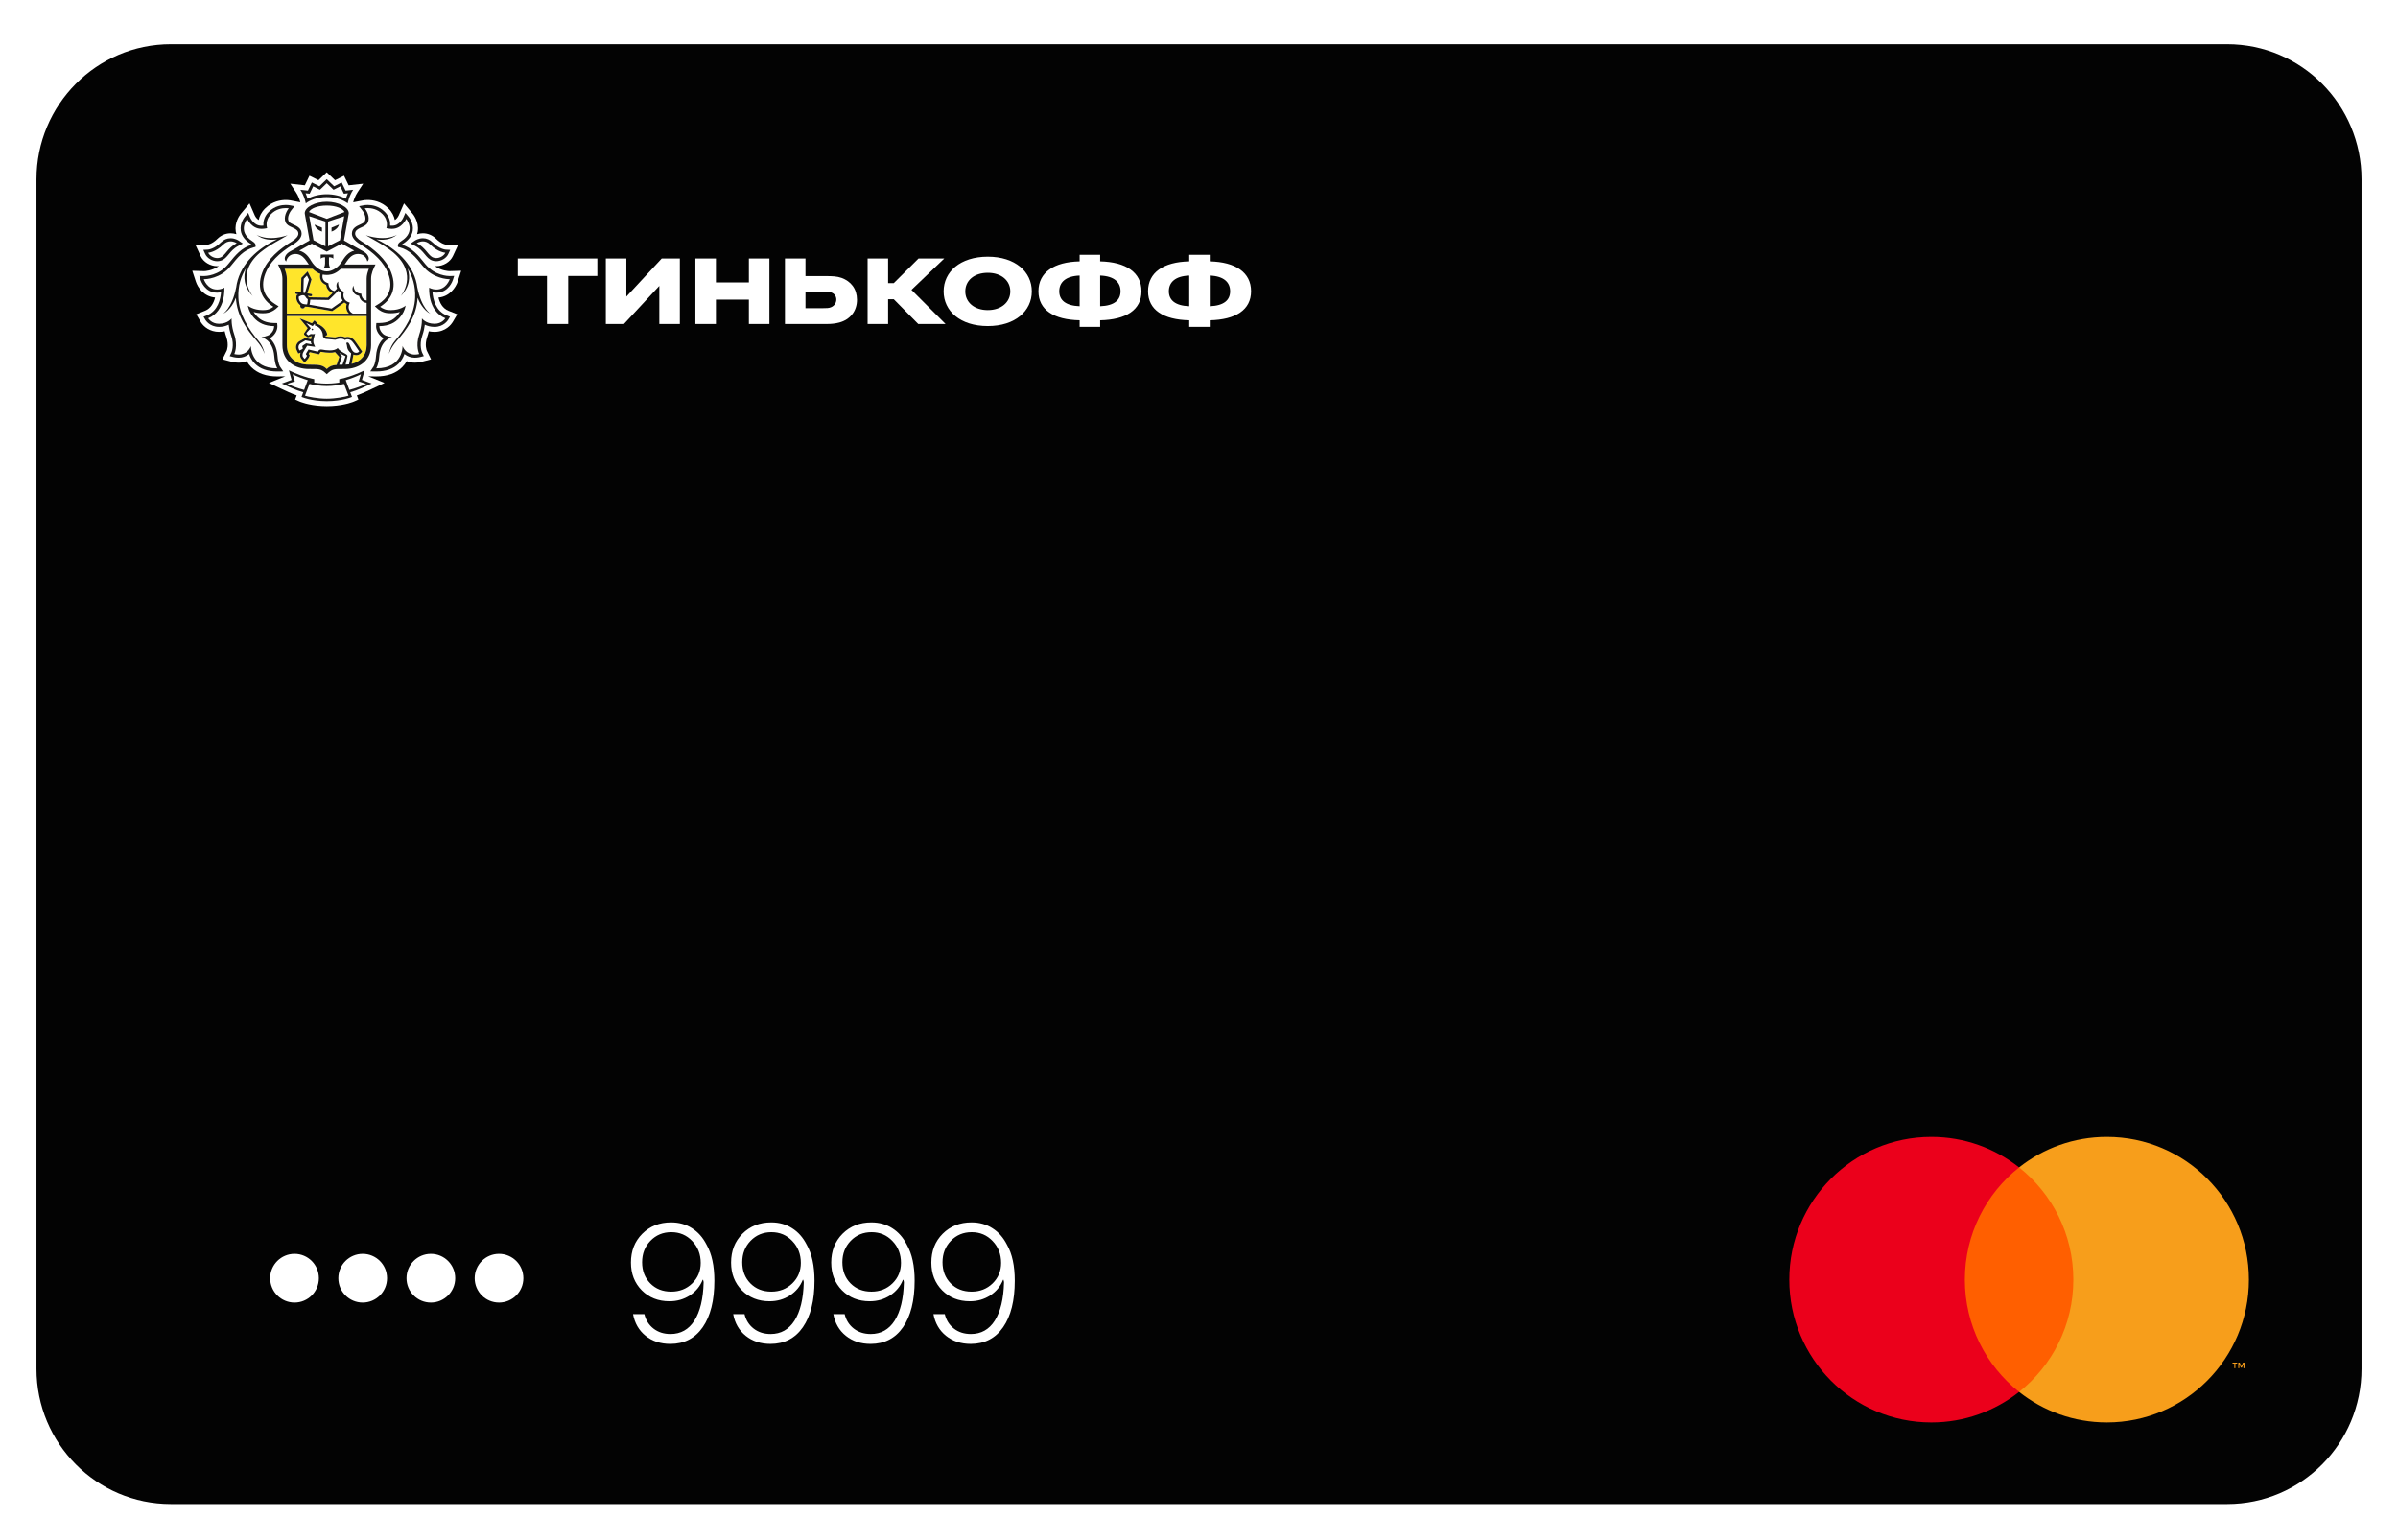 <svg width="263" height="169" viewBox="0 0 263 169" fill="none" xmlns="http://www.w3.org/2000/svg">
<g filter="url(#filter0_d)">
<path d="M4 150.171C4 158.361 10.599 165 18.74 165H244.26C252.401 165 259 158.361 259 150.171V19.679C259 11.49 252.401 4.851 244.26 4.851H18.74C10.599 4.851 4 11.49 4 19.679V150.171Z" fill="#030303"/>
<path fill-rule="evenodd" clip-rule="evenodd" d="M214.629 152.704H228.259V128.077H214.629V152.704Z" fill="#FF5F00"/>
<path fill-rule="evenodd" clip-rule="evenodd" d="M215.495 140.391C215.495 135.395 217.822 130.946 221.445 128.078C218.795 125.981 215.452 124.729 211.818 124.729C203.215 124.729 196.242 131.742 196.242 140.391C196.242 149.041 203.215 156.053 211.818 156.053C215.452 156.053 218.795 154.802 221.445 152.705C217.822 149.837 215.495 145.388 215.495 140.391Z" fill="#EB001B"/>
<path fill-rule="evenodd" clip-rule="evenodd" d="M246.161 150.096V149.488H246.003L245.822 149.906L245.64 149.488H245.482V150.096H245.593V149.637L245.764 150.033H245.879L246.05 149.636V150.096H246.161ZM245.161 150.096V149.591H245.364V149.489H244.849V149.591H245.051V150.096H245.161ZM246.647 140.391C246.647 149.04 239.674 156.052 231.071 156.052C227.437 156.052 224.094 154.801 221.444 152.704C225.067 149.836 227.394 145.387 227.394 140.391C227.394 135.395 225.067 130.945 221.444 128.077C224.094 125.98 227.437 124.729 231.071 124.729C239.674 124.729 246.647 131.741 246.647 140.391Z" fill="#F79E1B"/>
<path fill-rule="evenodd" clip-rule="evenodd" d="M50.197 30.898L50.58 29.705L49.313 29.744C49.207 29.744 48.428 29.721 47.675 29.189C47.731 29.194 47.786 29.202 47.845 29.202C48.621 29.202 49.373 28.746 49.674 28.095L50.219 26.917C49.536 26.926 48.911 26.843 48.911 26.843C48.906 26.843 48.413 26.78 47.844 26.213C47.436 25.808 46.931 25.593 46.384 25.593C46.167 25.594 45.952 25.627 45.746 25.692C45.775 25.597 45.802 25.499 45.818 25.4C45.991 24.298 45.264 23.459 45.264 23.459L44.312 22.311L43.721 23.66C43.719 23.664 43.57 23.981 43.304 24.135C43.223 23.738 43.025 23.292 42.603 22.866C41.806 22.063 40.837 21.942 40.329 21.942C40.094 21.942 39.925 21.968 39.885 21.974L38.736 22.194C38.802 21.945 38.944 21.508 39.201 21.116L39.836 20.154L38.24 20.331L37.731 19.279L36.746 19.773L35.836 18.898L34.928 19.773L33.942 19.279L33.434 20.33L31.838 20.153L32.474 21.117C32.733 21.508 32.873 21.943 32.939 22.193L31.842 21.982L31.804 21.976C31.653 21.953 31.5 21.942 31.346 21.942C30.839 21.942 29.87 22.063 29.075 22.866C28.652 23.291 28.453 23.738 28.372 24.135C28.108 23.982 27.96 23.671 27.96 23.671L27.368 22.313L26.401 23.47C26.282 23.619 25.7 24.408 25.857 25.402C25.874 25.501 25.901 25.598 25.929 25.693C25.724 25.628 25.509 25.594 25.293 25.594C24.745 25.594 24.24 25.809 23.831 26.214C23.264 26.778 22.775 26.843 22.779 26.843C22.779 26.843 22.261 26.933 21.459 26.918L22.002 28.095C22.303 28.747 23.055 29.203 23.83 29.203C23.889 29.203 23.944 29.195 24.002 29.19C23.249 29.723 22.471 29.745 22.377 29.745L21.088 29.705L21.479 30.897C21.676 31.513 22.332 32.531 23.59 32.64C23.453 33.199 23.149 33.825 22.483 34.095L21.523 34.48L22.047 35.369C22.342 35.848 23.037 36.409 24.025 36.409C24.238 36.409 24.445 36.387 24.644 36.346C24.695 36.565 24.758 36.784 24.834 37.002C25.127 37.855 24.874 38.45 24.871 38.456L24.397 39.424L25.455 39.696C25.468 39.7 25.789 39.786 26.189 39.786C26.37 39.786 26.544 39.767 26.707 39.73C26.83 39.702 26.948 39.664 27.062 39.619C27.199 39.859 27.365 40.077 27.559 40.273C28.238 40.951 29.2 41.295 30.417 41.295H30.421L31.29 41.283L29.494 42.011L30.858 42.653C31.354 42.888 31.94 43.166 32.539 43.379L32.369 43.832L32.838 44.041C32.88 44.06 33.785 44.453 35.287 44.537C35.287 44.537 35.649 44.554 35.849 44.554C36.049 44.554 36.407 44.536 36.407 44.536C37.899 44.45 38.796 44.06 38.838 44.041L39.309 43.832L39.138 43.378C39.752 43.159 40.361 42.869 40.837 42.644L42.175 42.01L40.385 41.283L41.258 41.295C42.476 41.295 43.439 40.95 44.116 40.272C44.309 40.077 44.475 39.859 44.613 39.619C44.89 39.731 45.187 39.787 45.487 39.785C45.88 39.785 46.204 39.701 46.212 39.698L47.276 39.424L46.812 38.474C46.801 38.45 46.548 37.855 46.842 37.001C46.917 36.784 46.98 36.564 47.031 36.346C47.231 36.387 47.439 36.408 47.654 36.409C48.913 36.409 49.517 35.546 49.633 35.359L50.153 34.479L49.192 34.095C48.524 33.826 48.222 33.199 48.087 32.642C49.328 32.536 49.993 31.517 50.198 30.898L50.197 30.898Z" fill="#FFFFFE"/>
<path fill-rule="evenodd" clip-rule="evenodd" d="M35.836 22.552C34.819 22.553 34.056 22.877 33.89 23.26L35.836 24.007L37.782 23.26C37.618 22.877 36.855 22.553 35.836 22.552ZM35.857 42.352H35.818C35.202 42.355 34.352 42.233 33.944 42.116L33.452 43.413C33.776 43.525 34.875 43.741 35.838 43.741C36.8 43.741 37.9 43.525 38.223 43.413L37.732 42.116C37.322 42.233 36.473 42.355 35.857 42.352ZM39.58 41.061C39.214 41.264 38.396 41.567 37.921 41.707L38.32 42.779C39.055 42.583 39.663 42.354 40.164 42.109L39.336 41.841L39.58 41.061ZM32.095 41.061L32.34 41.841L31.51 42.109C32.011 42.354 32.621 42.583 33.354 42.778L33.754 41.707C33.279 41.566 32.46 41.264 32.095 41.061ZM35.836 21.312C36.604 21.312 37.355 21.491 37.934 21.804C37.987 21.632 38.06 21.422 38.16 21.203L37.942 21.228L37.713 21.251L37.616 21.048L37.322 20.447L36.79 20.717L36.582 20.819L36.416 20.661L35.836 20.102L35.258 20.661L35.093 20.819L34.885 20.717L34.35 20.447L34.06 21.048L33.962 21.252L33.732 21.228L33.515 21.203C33.615 21.422 33.688 21.632 33.741 21.804C34.322 21.491 35.073 21.312 35.837 21.312H35.836ZM47.543 28.267C47.644 28.3 47.744 28.316 47.844 28.316C48.279 28.316 48.698 28.042 48.842 27.729C48.842 27.729 48.046 27.682 47.191 26.837C46.919 26.563 46.631 26.481 46.384 26.481C46 26.481 45.711 26.678 45.711 26.678C46.745 27.214 46.955 28.074 47.543 28.267ZM23.83 28.315C23.931 28.315 24.032 28.3 24.129 28.267C24.719 28.073 24.931 27.214 25.963 26.679C25.963 26.679 25.674 26.481 25.292 26.481C25.044 26.481 24.756 26.563 24.483 26.837C23.628 27.682 22.834 27.73 22.834 27.73C22.976 28.042 23.396 28.316 23.83 28.316V28.315Z" fill="#FFFFFE"/>
<path fill-rule="evenodd" clip-rule="evenodd" d="M47.232 34.439C46.433 34.054 45.928 33.035 45.806 32.669C45.674 34.689 44.661 36.091 43.477 37.441C42.863 38.141 42.648 38.821 42.648 38.821C42.648 38.821 42.767 38.05 43.298 37.422C44.402 36.131 45.452 34.522 45.53 32.661C45.584 31.363 45.241 30.31 44.706 29.443C45.005 30.346 44.963 31.453 43.947 32.486C43.947 32.486 45.97 30.125 43.142 27.705C42.011 26.784 40.772 26.215 40.135 25.812C42.437 26.544 43.563 25.738 43.563 25.738C42.827 26.359 41.875 26.349 41.284 26.259C41.445 26.335 41.612 26.415 41.79 26.508C43.733 27.536 45.477 29.227 45.775 31.567V31.549C46.226 33.849 47.232 34.439 47.232 34.439ZM47.823 31.76C47.841 31.762 47.857 31.762 47.875 31.762C48.957 31.762 49.324 30.632 49.324 30.632H49.303C49.104 30.632 47.494 30.587 46.357 29.178C45.608 28.252 44.995 27.438 43.782 27.118L43.663 27.097L43.637 26.978C43.604 26.798 43.73 26.629 44.019 26.447C45.691 25.38 44.555 24.019 44.555 24.019C44.555 24.019 44.078 25.107 43.009 25.107L42.929 25.105C42.808 25.099 42.691 25.095 42.573 25.07L42.376 25.033C42.376 25.033 42.681 24.225 41.945 23.485C41.392 22.925 40.718 22.83 40.329 22.83C40.132 22.83 40.008 22.855 40.008 22.855C40.378 23.325 40.645 24.106 40.218 24.587C39.849 25.001 38.949 25.021 38.949 25.639C38.949 25.9 39.2 26.205 39.65 26.479C41.003 27.309 42.347 28.41 42.905 29.887C43.604 31.728 42.817 32.951 41.695 33.652C41.695 33.652 42.047 33.967 42.557 34.008C42.661 34.018 42.763 34.022 42.857 34.022C43.935 34.022 44.492 33.529 44.492 33.529C44.492 33.529 44.4 34.21 43.841 34.842C43.322 35.424 42.643 35.768 41.607 35.783C41.607 35.783 41.574 36.251 42.033 36.657C42.327 36.912 43.005 36.996 43.005 36.996C43.005 36.996 41.735 37.246 41.595 39.073C41.519 40.063 41.259 40.406 41.259 40.406H41.282C44.228 40.406 44.153 37.945 44.153 37.945C44.153 37.945 44.357 38.673 45.179 38.864C45.279 38.889 45.385 38.899 45.486 38.899C45.75 38.899 45.98 38.839 45.98 38.839C45.98 38.839 45.55 37.954 45.976 36.718C46.331 35.691 46.274 34.93 46.274 34.93C46.274 34.93 46.67 35.515 47.655 35.52H47.665C47.898 35.524 48.127 35.47 48.333 35.364C48.539 35.258 48.714 35.104 48.842 34.915C46.877 34.12 47.071 31.557 47.071 31.557C47.071 31.557 47.326 31.743 47.823 31.761V31.76ZM28.197 37.441C27.013 36.091 26.001 34.689 25.867 32.669C25.745 33.036 25.242 34.055 24.443 34.439C24.443 34.439 25.447 33.849 25.898 31.549V31.567C26.197 29.227 27.942 27.536 29.884 26.509C30.063 26.414 30.23 26.335 30.389 26.26C29.8 26.349 28.846 26.359 28.112 25.739C28.112 25.739 29.237 26.544 31.539 25.812C30.902 26.215 29.664 26.784 28.533 27.705C25.704 30.125 27.727 32.486 27.727 32.486C26.711 31.452 26.669 30.347 26.968 29.443C26.433 30.31 26.09 31.363 26.146 32.662C26.223 34.522 27.271 36.131 28.373 37.423C28.907 38.05 29.027 38.821 29.027 38.821C29.027 38.821 28.81 38.141 28.197 37.441ZM28.67 36.995C28.67 36.995 29.348 36.912 29.642 36.656C30.1 36.251 30.068 35.783 30.068 35.783C29.031 35.768 28.353 35.424 27.832 34.842C27.275 34.21 27.182 33.529 27.182 33.529C27.182 33.529 27.739 34.022 28.816 34.022C28.913 34.022 29.013 34.018 29.117 34.008C29.435 33.977 29.736 33.852 29.981 33.652C28.857 32.951 28.07 31.728 28.768 29.886C29.327 28.411 30.67 27.309 32.025 26.478C32.474 26.205 32.724 25.9 32.724 25.639C32.724 25.021 31.825 25.001 31.456 24.587C31.03 24.106 31.297 23.325 31.666 22.855C31.666 22.855 31.543 22.83 31.346 22.83C30.957 22.83 30.283 22.925 29.729 23.485C28.992 24.226 29.298 25.034 29.298 25.034L29.101 25.071C28.984 25.095 28.865 25.099 28.744 25.106L28.666 25.107C27.596 25.107 27.12 24.019 27.12 24.019C27.12 24.019 25.984 25.38 27.657 26.447C27.944 26.629 28.07 26.799 28.037 26.978L28.012 27.096L27.89 27.117C26.68 27.438 26.066 28.252 25.316 29.178C24.178 30.587 22.57 30.632 22.371 30.632H22.349C22.349 30.632 22.716 31.762 23.8 31.762C23.817 31.762 23.832 31.762 23.851 31.76C24.348 31.743 24.604 31.557 24.604 31.557C24.604 31.557 24.796 34.12 22.833 34.915C22.833 34.915 23.19 35.521 24.01 35.521H24.019C25.005 35.515 25.401 34.93 25.401 34.93C25.401 34.93 25.343 35.691 25.696 36.718C26.123 37.955 25.695 38.838 25.695 38.838C25.695 38.838 25.924 38.898 26.188 38.898C26.291 38.898 26.396 38.889 26.494 38.864C27.315 38.673 27.521 37.945 27.521 37.945C27.521 37.945 27.446 40.406 30.392 40.406H30.414C30.414 40.406 30.156 40.063 30.081 39.073C29.941 37.247 28.67 36.995 28.67 36.995H28.67ZM35.172 27.925H36.561V28.389C36.398 28.195 36.08 28.235 36.08 28.235V28.904C36.08 28.904 36.09 29.233 36.21 29.375H35.522C35.643 29.233 35.653 28.904 35.653 28.904V28.235C35.653 28.235 35.336 28.195 35.172 28.389V27.925ZM33.658 27.994C33.706 28.045 33.754 28.1 33.8 28.155C33.81 28.168 33.821 28.179 33.831 28.195C33.874 28.249 33.917 28.308 33.958 28.366L33.986 28.407C34.035 28.479 34.081 28.554 34.128 28.631C34.553 29.346 35.233 29.773 35.836 29.774C36.441 29.773 37.12 29.346 37.546 28.631C37.593 28.552 37.64 28.475 37.69 28.403C37.747 28.318 37.807 28.236 37.872 28.157C37.919 28.1 37.968 28.044 38.018 27.993C38.026 27.985 38.033 27.977 38.042 27.97C38.259 27.755 38.516 27.59 38.854 27.499L38.704 27.413H38.696L38.097 27.075L37.483 26.732L35.841 27.603L35.836 27.599L35.834 27.603L34.191 26.732L33.577 27.075L32.978 27.413H32.971L32.819 27.499C33.157 27.589 33.415 27.752 33.632 27.969C33.641 27.976 33.647 27.987 33.658 27.994Z" fill="#FFFFFE"/>
<path fill-rule="evenodd" clip-rule="evenodd" d="M35.314 24.975V25.412L35.228 25.373C35.224 25.37 35.097 25.343 34.877 25.172C34.513 24.898 34.506 24.644 34.506 24.644L35.313 24.975H35.314ZM35.694 27.025V24.307L33.919 23.72L34.387 26.353L35.695 27.025H35.694ZM36.362 24.975L37.169 24.644C37.169 24.644 37.163 24.898 36.797 25.172C36.578 25.342 36.451 25.37 36.447 25.373L36.362 25.412V24.975ZM37.288 26.354L37.754 23.721L35.979 24.307V27.025L37.288 26.353V26.354ZM33.183 33.326C33.356 33.386 33.566 33.399 33.673 33.399C33.677 33.386 33.684 33.37 33.689 33.351C33.697 33.32 33.707 33.289 33.714 33.255C33.744 33.105 33.754 32.935 33.757 32.825C33.658 32.767 33.577 32.684 33.524 32.585C33.458 32.45 33.364 32.386 33.226 32.386C33.048 32.386 32.856 32.492 32.773 32.54C32.708 32.916 32.993 33.257 33.183 33.325V33.326ZM37.111 31.884C36.782 32.233 36.136 32.842 36.105 32.872L36.066 32.91L34.025 32.879C34.023 33.043 34.001 33.207 33.96 33.366L33.944 33.428L36.37 33.854C36.623 33.682 37.317 33.188 37.587 32.994C37.391 32.715 37.372 32.383 37.416 32.151C37.3 32.079 37.197 31.989 37.111 31.884Z" fill="#FFFFFE"/>
<path fill-rule="evenodd" clip-rule="evenodd" d="M37.388 29.493C36.918 29.947 36.467 30.116 36.064 30.155C35.99 30.163 35.916 30.166 35.842 30.167H35.832C35.684 30.167 35.536 30.152 35.391 30.122C35.365 30.223 35.332 30.437 35.427 30.639C35.512 30.823 35.685 30.959 35.938 31.05L36.024 31.083L36.025 31.172C36.025 31.198 36.045 31.776 36.692 31.937C36.798 31.831 36.894 31.736 36.964 31.655C36.832 31.352 36.902 31.043 37.093 30.891C37.086 30.924 37 31.682 37.625 31.964L37.728 32.012L37.697 32.118C37.687 32.151 37.479 32.885 38.236 33.158L38.369 33.208L38.309 33.334C38.296 33.362 38 34.028 38.698 34.407H40.212V33.235C39.674 33.171 39.446 32.749 39.387 32.45C39.137 32.409 38.944 32.304 38.811 32.133C38.493 31.725 38.766 31.352 38.77 31.331C38.769 31.334 38.77 31.731 39.021 31.977C39.146 32.095 39.294 32.187 39.518 32.207L39.627 32.217L39.636 32.326C39.639 32.35 39.699 32.888 40.212 32.972L40.212 30.58C40.212 30.209 40.323 29.836 40.456 29.492H37.388V29.493ZM33.311 30.589L33.271 32.112L33.45 32.139L33.884 30.678L33.663 30.228L33.312 30.589H33.311ZM34.254 36.229C34.242 36.229 34.23 36.226 34.219 36.221C34.208 36.216 34.199 36.209 34.191 36.2C34.183 36.192 34.177 36.182 34.173 36.171C34.169 36.16 34.168 36.148 34.169 36.136C34.17 36.125 34.173 36.114 34.178 36.103C34.183 36.093 34.19 36.084 34.199 36.077C34.208 36.069 34.218 36.063 34.23 36.06C34.241 36.056 34.253 36.055 34.264 36.056C34.316 36.058 34.351 36.101 34.35 36.148C34.348 36.171 34.337 36.192 34.319 36.208C34.301 36.223 34.277 36.231 34.254 36.229ZM38.105 37.578C38.118 37.578 38.133 37.579 38.147 37.583C38.419 37.658 38.486 38.608 38.961 38.692C39.007 38.702 39.051 38.704 39.088 38.704C39.225 38.704 39.307 38.648 39.395 38.546C39.395 38.546 39.156 38.181 38.978 37.935C38.741 37.612 38.557 37.221 38.115 37.221C38.105 37.221 38.092 37.221 38.081 37.223C37.996 37.226 37.915 37.253 37.846 37.3C37.699 37.205 37.526 37.154 37.349 37.153C37.074 37.153 36.858 37.277 36.75 37.277H36.746L35.761 37.181C35.606 37.166 35.484 37.016 35.44 36.957L35.423 36.931C35.423 36.905 35.423 36.878 35.422 36.855C35.388 36.069 34.764 35.733 34.541 35.727C34.541 35.727 34.568 35.578 34.508 35.521L34.291 35.778L33.577 35.429L34.086 36.009L33.655 36.48C33.601 36.534 33.608 36.606 33.63 36.637L33.817 36.797L34.053 36.658C34.064 36.65 34.086 36.647 34.112 36.647C34.178 36.647 34.275 36.663 34.363 36.663C34.46 36.663 34.543 36.644 34.553 36.555C34.524 36.846 34.246 37.353 34.428 37.751L34.563 38.051L33.692 37.929L33.283 38.599C33.158 38.823 33.138 39.064 33.259 39.196L33.411 39.382C33.411 39.382 33.626 39.161 33.673 39.015L33.604 38.941C33.546 38.879 33.549 38.823 33.585 38.756L33.841 38.342L34.869 38.578L34.923 38.488C34.993 38.374 35.094 38.341 35.204 38.341C35.25 38.341 35.297 38.347 35.345 38.354C35.536 38.391 35.85 38.44 36.164 38.44C36.51 38.44 36.852 38.38 37.034 38.181C37.407 38.719 38.163 38.805 38.103 39.079L37.904 40.001C38.036 39.995 38.163 39.986 38.283 39.971L38.472 39.011C38.488 38.93 38.501 38.848 38.513 38.766C38.44 38.694 38.264 38.542 38.163 38.357C38.031 38.107 38.103 37.977 37.979 37.652C37.979 37.652 38.018 37.577 38.105 37.577V37.578Z" fill="#FFFFFE"/>
<path fill-rule="evenodd" clip-rule="evenodd" d="M32.848 38.449C32.848 38.449 33.189 38.313 33.22 38.215L33.174 38.105C33.142 38.032 33.146 37.954 33.209 37.911L33.577 37.663L34.192 37.779C34.192 37.779 34.08 37.643 34.091 37.462L33.504 37.341L32.95 37.669C32.853 37.739 32.784 37.838 32.752 37.951C32.72 38.064 32.728 38.184 32.774 38.292L32.848 38.449V38.449ZM37.199 40.012C37.309 40.008 37.431 40.006 37.564 40.006C37.564 40.006 37.881 39.104 37.899 39.076C37.663 38.969 37.434 38.851 37.211 38.722C37.305 38.859 37.533 39.015 37.488 39.136L37.199 40.012Z" fill="#FFFFFE"/>
<path fill-rule="evenodd" clip-rule="evenodd" d="M40.212 34.665H31.462V37.871C31.462 39.183 32.436 40.003 33.874 40.003C35.075 40.003 35.392 40.048 35.838 40.481C36.146 40.181 36.4 40.07 36.924 40.028L36.936 39.979L37.211 39.148C37.196 39.129 36.746 38.63 36.746 38.63C36.567 38.689 36.417 38.699 36.164 38.699C35.905 38.699 35.613 38.668 35.295 38.611C35.266 38.604 35.235 38.6 35.204 38.6C35.166 38.6 35.163 38.603 35.153 38.622L35.098 38.711L34.997 38.872L34.809 38.829L33.969 38.637L33.853 38.822L33.871 38.842L33.973 38.951L33.928 39.095C33.866 39.281 33.666 39.499 33.604 39.559L33.395 39.778L33.203 39.544L33.059 39.368C32.908 39.203 32.873 38.951 32.959 38.687C32.956 38.689 32.953 38.69 32.95 38.69L32.713 38.786L32.607 38.56L32.532 38.4C32.459 38.237 32.446 38.056 32.495 37.884C32.543 37.713 32.65 37.563 32.798 37.459L33.473 37.087L34.117 37.21C34.133 37.15 34.156 36.936 34.174 36.881C34.161 36.879 34.15 36.877 34.137 36.877L33.766 37.011L33.409 36.771C33.409 36.771 33.27 36.64 33.396 36.509L33.742 35.998L32.864 34.926L34.213 35.465L34.303 35.357L34.484 35.144L34.691 35.336C34.745 35.388 34.783 35.453 34.799 35.525C35.17 35.666 35.836 36.082 35.895 36.758L35.687 36.839V36.844C35.734 36.9 35.774 36.922 35.786 36.924L36.749 37.017C36.774 37.012 36.803 37.001 36.837 36.992C36.958 36.952 37.137 36.894 37.35 36.894C37.523 36.894 37.691 36.934 37.852 37.007C37.911 36.985 37.984 36.969 38.069 36.964L38.116 36.962C38.63 36.962 38.886 37.337 39.092 37.637C39.126 37.689 39.16 37.737 39.196 37.785C39.376 38.033 39.611 38.394 39.62 38.41L39.727 38.571L39.596 38.719C39.497 38.832 39.346 38.964 39.088 38.964C39.03 38.964 38.971 38.958 38.914 38.947C38.861 38.937 38.81 38.921 38.761 38.901C38.753 38.954 38.743 39.007 38.733 39.06L38.565 39.918C39.574 39.676 40.215 38.934 40.215 37.871L40.212 34.665ZM31.462 34.407H38.268C37.928 34.065 37.934 33.632 38.02 33.351C37.928 33.308 37.843 33.253 37.766 33.188C37.5 33.379 36.688 33.954 36.477 34.099L36.431 34.129L33.759 33.658H33.705C33.641 33.658 33.547 33.656 33.445 33.643C33.434 33.691 33.409 33.735 33.373 33.769C33.337 33.803 33.292 33.826 33.243 33.836C33.194 33.846 33.142 33.841 33.096 33.823C33.049 33.805 33.008 33.775 32.979 33.735C32.959 33.708 32.944 33.677 32.936 33.644C32.928 33.611 32.927 33.577 32.933 33.544L32.943 33.487C32.668 33.299 32.413 32.876 32.526 32.431L32.537 32.384L32.576 32.357C32.615 32.331 32.655 32.307 32.697 32.284L32.503 32.254C32.468 32.248 32.438 32.23 32.417 32.202C32.397 32.175 32.388 32.141 32.393 32.107C32.405 32.036 32.473 31.986 32.545 31.999L33.007 32.07L33.049 30.485L33.737 29.775L34.167 30.656L33.714 32.182L34.122 32.244C34.157 32.25 34.188 32.269 34.209 32.297C34.229 32.325 34.238 32.359 34.232 32.393C34.227 32.423 34.211 32.45 34.187 32.47C34.163 32.49 34.133 32.5 34.102 32.5L34.081 32.499L33.748 32.447C33.752 32.457 33.759 32.462 33.763 32.473C33.8 32.535 33.856 32.586 33.923 32.616L35.959 32.649C36.045 32.567 36.258 32.363 36.479 32.147C36.287 32.079 36.118 31.959 35.992 31.803C35.866 31.647 35.788 31.459 35.765 31.262C35.485 31.146 35.291 30.972 35.184 30.746C35.054 30.465 35.1 30.184 35.135 30.048C34.864 29.952 34.578 29.775 34.286 29.493H31.219C31.351 29.837 31.462 30.21 31.462 30.581V34.406V34.407Z" fill="#FFE52B"/>
<path fill-rule="evenodd" clip-rule="evenodd" d="M34.264 36.054C34.253 36.053 34.241 36.055 34.23 36.059C34.218 36.062 34.208 36.068 34.199 36.076C34.19 36.083 34.183 36.092 34.178 36.103C34.173 36.113 34.17 36.124 34.169 36.136C34.168 36.148 34.17 36.159 34.173 36.17C34.177 36.181 34.183 36.191 34.191 36.2C34.199 36.208 34.209 36.215 34.219 36.22C34.23 36.225 34.242 36.228 34.254 36.228C34.277 36.23 34.301 36.222 34.319 36.207C34.337 36.192 34.348 36.17 34.35 36.147C34.351 36.124 34.343 36.101 34.327 36.084C34.311 36.066 34.288 36.056 34.264 36.054ZM38.32 42.778L37.921 41.706C38.396 41.565 39.214 41.262 39.581 41.06L39.336 41.84L40.164 42.108C39.663 42.352 39.056 42.581 38.32 42.777V42.778ZM35.838 43.74C34.875 43.74 33.776 43.524 33.452 43.412L33.944 42.115C34.352 42.232 35.201 42.355 35.818 42.351H35.857C36.473 42.355 37.322 42.231 37.732 42.115L38.223 43.412C37.899 43.525 36.8 43.74 35.838 43.74ZM31.511 42.108L32.34 41.84L32.095 41.06C32.46 41.262 33.28 41.566 33.754 41.706L33.354 42.778C32.621 42.582 32.011 42.352 31.511 42.108ZM40.202 41.87L39.697 41.681L39.837 41.174L39.99 40.621C39.99 40.621 39.097 41.094 37.838 41.448C37.481 41.547 37.211 41.593 37.211 41.593V41.97C37.211 41.97 36.537 42.083 35.857 42.083H35.818C35.137 42.083 34.465 41.97 34.465 41.97V41.592C34.465 41.592 34.194 41.547 33.837 41.448C32.579 41.093 31.686 40.621 31.686 40.621L31.837 41.174L31.98 41.681L31.474 41.87L30.913 42.074C31.555 42.377 32.446 42.816 33.261 43.034L33.069 43.545C33.069 43.545 34.103 44.004 35.825 44.009V44.009H35.849V44.009C37.573 44.004 38.607 43.545 38.607 43.545L38.413 43.034C39.228 42.816 40.121 42.377 40.76 42.074L40.202 41.87ZM33.733 21.227L33.962 21.251L34.06 21.047L34.349 20.446L34.885 20.716L35.093 20.819L35.836 20.101L36.416 20.659L36.582 20.819L36.79 20.716L37.322 20.446L37.616 21.047L37.713 21.251L37.942 21.227L38.16 21.202C38.06 21.421 37.987 21.63 37.933 21.804C37.355 21.489 36.604 21.311 35.837 21.311C35.073 21.311 34.322 21.489 33.741 21.804C33.679 21.599 33.603 21.398 33.515 21.202L33.732 21.227H33.733ZM35.836 21.624C36.863 21.624 37.683 21.956 38.137 22.309C38.137 22.309 38.272 21.519 38.732 20.822L37.905 20.913L37.473 20.019L36.642 20.436L35.836 19.66L35.033 20.436L34.201 20.019L33.769 20.913L32.943 20.822C33.403 21.519 33.537 22.308 33.537 22.308C33.994 21.956 34.812 21.624 35.836 21.624ZM48.842 34.913C48.842 34.913 48.485 35.52 47.665 35.52H47.655C46.671 35.513 46.274 34.929 46.274 34.929C46.274 34.929 46.331 35.689 45.977 36.716C45.55 37.954 45.98 38.837 45.98 38.837C45.98 38.837 45.751 38.898 45.486 38.898C45.385 38.898 45.279 38.888 45.179 38.862C44.358 38.673 44.153 37.944 44.153 37.944C44.153 37.944 44.229 40.405 41.282 40.405H41.259C41.259 40.405 41.519 40.061 41.596 39.071C41.735 37.245 43.005 36.994 43.005 36.994C43.005 36.994 42.327 36.911 42.033 36.655C41.575 36.25 41.606 35.781 41.606 35.781C42.643 35.767 43.323 35.424 43.841 34.84C44.174 34.467 44.399 34.014 44.493 33.528C44.493 33.528 43.935 34.021 42.857 34.021C42.763 34.021 42.662 34.016 42.558 34.007C42.047 33.967 41.695 33.65 41.695 33.65C42.817 32.949 43.604 31.726 42.906 29.885C42.347 28.41 41.003 27.307 39.651 26.477C39.2 26.203 38.949 25.898 38.949 25.637C38.949 25.02 39.849 25 40.219 24.586C40.645 24.105 40.378 23.324 40.008 22.854C40.008 22.854 40.133 22.829 40.329 22.829C40.718 22.829 41.392 22.924 41.946 23.484C42.681 24.225 42.376 25.032 42.376 25.032L42.573 25.07C42.691 25.093 42.809 25.099 42.93 25.105L43.01 25.105C44.078 25.105 44.556 24.017 44.556 24.017C44.556 24.017 45.692 25.378 44.019 26.445C43.731 26.627 43.604 26.797 43.637 26.977L43.664 27.095L43.782 27.116C44.995 27.436 45.609 28.251 46.358 29.176C47.495 30.585 49.105 30.63 49.303 30.63H49.325C49.325 30.63 48.957 31.76 47.875 31.76C47.857 31.76 47.841 31.76 47.824 31.759C47.327 31.741 47.071 31.556 47.071 31.556C47.071 31.556 46.877 34.119 48.842 34.913ZM47.875 32.106C49.202 32.106 49.646 30.79 49.664 30.735L49.812 30.27L49.315 30.286H49.314C49.138 30.286 47.674 30.248 46.636 28.963L46.538 28.844C45.859 28.004 45.216 27.205 44.066 26.84C44.112 26.801 44.161 26.765 44.212 26.734C44.822 26.343 45.178 25.868 45.266 25.317C45.398 24.487 44.853 23.826 44.83 23.799L44.461 23.354L44.23 23.882C44.214 23.915 43.826 24.76 43.01 24.76H42.949C42.893 24.757 42.84 24.755 42.787 24.751C42.816 24.373 42.745 23.791 42.202 23.243C41.549 22.584 40.748 22.485 40.329 22.485C40.105 22.485 39.956 22.512 39.94 22.514L39.382 22.622L39.726 23.063C39.996 23.404 40.241 24.033 39.951 24.361C39.858 24.467 39.667 24.551 39.484 24.636C39.109 24.804 38.595 25.04 38.595 25.637C38.595 26.023 38.903 26.428 39.462 26.771C41.114 27.783 42.133 28.84 42.573 30.006C43.255 31.799 42.366 32.822 41.502 33.361L41.116 33.603L41.455 33.906C41.501 33.945 41.914 34.301 42.527 34.352C42.643 34.36 42.754 34.366 42.858 34.366C43.25 34.366 43.585 34.305 43.856 34.225C43.775 34.363 43.68 34.493 43.574 34.613C43.081 35.17 42.474 35.424 41.601 35.437L41.276 35.442L41.252 35.759C41.248 35.823 41.224 36.411 41.795 36.91C41.883 36.987 41.988 37.051 42.099 37.103C41.711 37.442 41.318 38.034 41.242 39.046C41.178 39.892 40.971 40.205 40.968 40.209L40.61 40.741L41.258 40.75C42.328 40.75 43.148 40.463 43.715 39.892C44.009 39.593 44.228 39.232 44.356 38.837C44.671 39.098 45.072 39.241 45.486 39.241C45.789 39.241 46.042 39.178 46.07 39.172L46.483 39.065L46.301 38.69C46.287 38.659 45.942 37.905 46.313 36.828C46.473 36.362 46.555 35.946 46.594 35.621C46.855 35.753 47.203 35.862 47.654 35.864C48.679 35.864 49.13 35.119 49.15 35.088L49.352 34.745L48.978 34.596C47.758 34.102 47.487 32.777 47.433 32.06C47.544 32.081 47.67 32.1 47.812 32.103L47.875 32.106Z" fill="#1A1919"/>
<path fill-rule="evenodd" clip-rule="evenodd" d="M46.384 26.481C46.631 26.481 46.92 26.563 47.191 26.837C48.047 27.683 48.842 27.73 48.842 27.73C48.698 28.042 48.279 28.316 47.845 28.316C47.745 28.316 47.643 28.3 47.544 28.267C46.956 28.073 46.745 27.214 45.712 26.679C45.712 26.679 45.999 26.481 46.384 26.481ZM45.544 26.984C46.038 27.24 46.327 27.585 46.58 27.89C46.828 28.188 47.063 28.475 47.434 28.594C47.564 28.638 47.703 28.659 47.845 28.659C48.398 28.659 48.955 28.328 49.166 27.871L49.378 27.414L48.865 27.384C48.841 27.384 48.18 27.324 47.446 26.594C47.143 26.293 46.778 26.136 46.384 26.136C45.903 26.136 45.546 26.37 45.507 26.394L45.035 26.718L45.544 26.984ZM45.776 31.55V31.567C45.478 29.226 43.733 27.536 41.791 26.508C41.612 26.415 41.445 26.335 41.285 26.259C41.875 26.348 42.827 26.359 43.563 25.739C43.563 25.739 42.438 26.544 40.135 25.812C40.772 26.215 42.011 26.784 43.142 27.704C45.97 30.125 43.947 32.486 43.947 32.486C44.964 31.452 45.006 30.346 44.706 29.442C45.242 30.31 45.583 31.363 45.531 32.661C45.453 34.521 44.403 36.13 43.298 37.423C42.768 38.049 42.65 38.82 42.65 38.82C42.65 38.82 42.864 38.14 43.478 37.441C44.661 36.09 45.674 34.689 45.806 32.668C45.929 33.036 46.433 34.054 47.233 34.438C47.233 34.438 46.227 33.848 45.776 31.55ZM30.394 40.406C27.447 40.406 27.522 37.945 27.522 37.945C27.522 37.945 27.316 38.674 26.495 38.863C26.395 38.888 26.292 38.9 26.189 38.899C25.925 38.899 25.695 38.838 25.695 38.838C25.695 38.838 26.125 37.954 25.697 36.717C25.345 35.691 25.402 34.93 25.402 34.93C25.402 34.93 25.005 35.514 24.02 35.52H24.01C23.192 35.52 22.834 34.914 22.834 34.914C24.797 34.12 24.605 31.556 24.605 31.556C24.605 31.556 24.349 31.742 23.852 31.76H23.8C22.717 31.76 22.35 30.631 22.35 30.631H22.372C22.572 30.631 24.18 30.586 25.317 29.177C26.066 28.251 26.68 27.437 27.89 27.117L28.012 27.096L28.038 26.978C28.072 26.798 27.944 26.628 27.657 26.446C25.985 25.379 27.12 24.019 27.12 24.019C27.12 24.019 27.595 25.106 28.667 25.106L28.744 25.105C28.866 25.099 28.984 25.094 29.102 25.07L29.299 25.033C29.299 25.033 28.993 24.226 29.73 23.485C30.284 22.925 30.957 22.83 31.346 22.83C31.544 22.83 31.666 22.855 31.666 22.855C31.298 23.325 31.031 24.106 31.456 24.587C31.826 25.001 32.725 25.021 32.725 25.637C32.725 25.899 32.474 26.204 32.025 26.478C30.671 27.308 29.327 28.41 28.769 29.887C28.072 31.728 28.859 32.95 29.982 33.652C29.982 33.652 29.628 33.968 29.118 34.008C29.018 34.017 28.917 34.022 28.817 34.022C27.739 34.022 27.182 33.53 27.182 33.53C27.182 33.53 27.275 34.21 27.833 34.842C28.353 35.425 29.032 35.768 30.068 35.782C30.068 35.782 30.101 36.25 29.642 36.656C29.348 36.913 28.671 36.996 28.671 36.996C28.671 36.996 29.941 37.246 30.081 39.072C30.157 40.062 30.415 40.406 30.415 40.406H30.394ZM30.706 40.209C30.706 40.206 30.5 39.892 30.434 39.047C30.357 38.035 29.964 37.443 29.575 37.104C29.688 37.052 29.792 36.988 29.879 36.911C30.45 36.412 30.425 35.825 30.422 35.76L30.4 35.443L30.073 35.438C29.202 35.425 28.595 35.171 28.102 34.614C27.996 34.494 27.901 34.364 27.819 34.226C28.091 34.307 28.423 34.367 28.817 34.367C28.922 34.367 29.032 34.361 29.147 34.353C29.543 34.315 29.918 34.159 30.221 33.908L30.56 33.604L30.173 33.362C29.307 32.823 28.422 31.8 29.102 30.007C29.542 28.841 30.56 27.785 32.214 26.772C32.773 26.429 33.079 26.024 33.079 25.637C33.079 25.041 32.567 24.805 32.191 24.637C32.008 24.552 31.817 24.467 31.725 24.362C31.434 24.034 31.678 23.405 31.949 23.064L32.295 22.623L31.734 22.515C31.718 22.513 31.571 22.486 31.346 22.486C30.928 22.486 30.128 22.585 29.476 23.244C28.932 23.792 28.86 24.375 28.888 24.752C28.835 24.756 28.783 24.758 28.727 24.761H28.667C27.847 24.761 27.461 23.916 27.446 23.883L27.216 23.355L26.843 23.8C26.822 23.827 26.277 24.488 26.41 25.318C26.498 25.868 26.853 26.344 27.463 26.735C27.53 26.776 27.576 26.812 27.609 26.841C26.457 27.206 25.816 28.005 25.137 28.845L25.04 28.964C24.003 30.249 22.535 30.287 22.36 30.287L21.86 30.272L22.012 30.735C22.03 30.791 22.472 32.107 23.8 32.107L23.864 32.104C24.004 32.101 24.131 32.082 24.242 32.061C24.188 32.778 23.916 34.103 22.697 34.596L22.324 34.747L22.526 35.089C22.544 35.12 22.998 35.864 24.024 35.864C24.391 35.868 24.753 35.785 25.081 35.623C25.12 35.947 25.203 36.363 25.362 36.829C25.733 37.905 25.388 38.66 25.375 38.691L25.192 39.066L25.605 39.173C25.633 39.18 25.888 39.242 26.189 39.242C26.603 39.243 27.004 39.1 27.319 38.838C27.431 39.175 27.625 39.556 27.959 39.893C28.529 40.463 29.348 40.751 30.417 40.751L31.065 40.742L30.706 40.209Z" fill="#1A1919"/>
<path fill-rule="evenodd" clip-rule="evenodd" d="M24.483 26.837C24.756 26.563 25.044 26.48 25.292 26.48C25.674 26.48 25.963 26.679 25.963 26.679C24.931 27.215 24.719 28.073 24.129 28.267C24.033 28.299 23.932 28.316 23.83 28.315C23.396 28.315 22.976 28.041 22.834 27.73C22.834 27.73 23.628 27.682 24.483 26.837ZM23.83 28.659C23.972 28.659 24.111 28.638 24.243 28.594C24.612 28.475 24.848 28.189 25.097 27.89C25.35 27.586 25.636 27.241 26.131 26.984L26.64 26.718L26.167 26.393C26.128 26.37 25.773 26.137 25.292 26.137C24.898 26.137 24.532 26.293 24.23 26.593C23.495 27.325 22.836 27.384 22.812 27.384L22.3 27.414L22.509 27.872C22.722 28.328 23.277 28.659 23.83 28.659ZM26.145 32.661C26.091 31.363 26.432 30.31 26.968 29.442C26.67 30.346 26.71 31.452 27.728 32.486C27.728 32.486 25.704 30.124 28.533 27.705C29.665 26.784 30.902 26.215 31.539 25.812C29.237 26.544 28.113 25.738 28.113 25.738C28.847 26.359 29.8 26.349 30.39 26.258C30.23 26.335 30.063 26.414 29.884 26.508C27.942 27.535 26.198 29.226 25.898 31.567V31.55C25.447 33.848 24.443 34.438 24.443 34.438C25.242 34.053 25.745 33.035 25.868 32.668C26.002 34.689 27.014 36.091 28.196 37.441C28.811 38.14 29.027 38.82 29.027 38.82C29.027 38.82 28.907 38.05 28.374 37.423C27.272 36.13 26.223 34.521 26.145 32.661ZM35.172 27.924V28.389C35.336 28.194 35.653 28.234 35.653 28.234V28.903C35.653 28.903 35.643 29.232 35.523 29.375H36.21C36.091 29.232 36.079 28.903 36.079 28.903V28.234C36.079 28.234 36.397 28.194 36.56 28.389V27.924H35.171H35.172ZM34.877 25.172C35.096 25.342 35.224 25.37 35.228 25.372L35.313 25.411V24.974L34.506 24.644C34.506 24.644 34.513 24.897 34.877 25.172ZM36.797 25.172C37.162 24.897 37.169 24.644 37.169 24.644L36.361 24.974V25.412L36.447 25.372C36.451 25.37 36.577 25.342 36.797 25.172Z" fill="#1A1919"/>
<path fill-rule="evenodd" clip-rule="evenodd" d="M35.837 24.008L33.891 23.259C34.057 22.877 34.82 22.553 35.837 22.552C36.855 22.553 37.618 22.877 37.783 23.259L35.837 24.008ZM37.288 26.354L35.98 27.025V24.306L37.755 23.719L37.288 26.352V26.354ZM38.098 27.075L38.695 27.413H38.704L38.855 27.498C38.517 27.589 38.258 27.754 38.042 27.97L38.019 27.993C37.968 28.046 37.919 28.101 37.872 28.157L37.845 28.192C37.798 28.25 37.754 28.31 37.713 28.372L37.69 28.402C37.64 28.477 37.592 28.553 37.547 28.631C37.12 29.346 36.441 29.773 35.837 29.774C35.233 29.773 34.553 29.346 34.128 28.631C34.083 28.555 34.035 28.48 33.986 28.406L33.958 28.366C33.918 28.308 33.876 28.251 33.832 28.194C33.822 28.179 33.811 28.168 33.801 28.155C33.755 28.1 33.708 28.046 33.659 27.994C33.648 27.987 33.642 27.977 33.632 27.969C33.41 27.743 33.13 27.58 32.82 27.498L32.972 27.413H32.978L33.578 27.075L34.192 26.732L35.834 27.603L35.837 27.6L35.842 27.603L37.483 26.732L38.098 27.075ZM40.457 29.493C40.323 29.837 40.212 30.21 40.212 30.58L40.213 32.972C39.7 32.889 39.639 32.35 39.638 32.327L39.628 32.218L39.517 32.208C39.329 32.192 39.153 32.11 39.022 31.978C38.77 31.733 38.77 31.336 38.77 31.332C38.767 31.352 38.494 31.724 38.81 32.132C38.944 32.304 39.138 32.41 39.388 32.452C39.447 32.75 39.675 33.172 40.213 33.236V34.406H38.699C38.001 34.028 38.297 33.362 38.31 33.334L38.369 33.207L38.236 33.158C37.479 32.885 37.688 32.15 37.698 32.118L37.729 32.011L37.625 31.964C37.001 31.682 37.086 30.923 37.094 30.891C36.902 31.043 36.833 31.352 36.965 31.656C36.893 31.736 36.797 31.831 36.692 31.937C36.51 31.898 36.346 31.802 36.225 31.664C36.105 31.526 36.034 31.352 36.025 31.171L36.024 31.082L35.939 31.05C35.687 30.96 35.513 30.823 35.427 30.639C35.332 30.436 35.365 30.224 35.392 30.121C35.537 30.15 35.684 30.165 35.832 30.166H35.843C35.918 30.166 35.992 30.162 36.064 30.155C36.468 30.115 36.918 29.947 37.388 29.493H40.457ZM38.565 39.918L38.734 39.06L38.761 38.901C38.866 38.941 38.977 38.962 39.089 38.964C39.346 38.964 39.497 38.831 39.597 38.719L39.726 38.571L39.62 38.41C39.611 38.394 39.376 38.033 39.196 37.785C39.16 37.736 39.126 37.686 39.093 37.636C38.887 37.337 38.63 36.962 38.115 36.962L38.069 36.963C37.995 36.967 37.922 36.982 37.852 37.006C37.695 36.934 37.523 36.895 37.35 36.895C37.175 36.899 37.002 36.931 36.838 36.991C36.804 37.001 36.773 37.012 36.749 37.016L35.787 36.924C35.774 36.921 35.735 36.898 35.687 36.844V36.839L35.895 36.758C35.837 36.082 35.17 35.666 34.799 35.525C34.783 35.453 34.745 35.387 34.691 35.335L34.484 35.144L34.303 35.356L34.214 35.465L32.865 34.925L33.742 35.998L33.396 36.508C33.269 36.639 33.409 36.771 33.409 36.771L33.766 37.011L34.137 36.876C34.15 36.876 34.161 36.879 34.174 36.88C34.156 36.935 34.133 37.151 34.117 37.21L33.474 37.087L32.799 37.459C32.45 37.708 32.403 38.119 32.532 38.4L32.607 38.56L32.713 38.786L32.95 38.691C32.954 38.689 32.957 38.688 32.959 38.686C32.874 38.951 32.909 39.202 33.06 39.367L33.204 39.543L33.395 39.779L33.604 39.559C33.666 39.499 33.867 39.281 33.928 39.094L33.973 38.951L33.871 38.842L33.854 38.821L33.969 38.636L34.809 38.83L34.998 38.872L35.099 38.709L35.153 38.622C35.163 38.603 35.166 38.6 35.205 38.6C35.235 38.6 35.264 38.603 35.296 38.611C35.583 38.666 35.873 38.695 36.165 38.697C36.416 38.697 36.567 38.688 36.746 38.63C36.746 38.63 37.197 39.128 37.212 39.148L36.936 39.978L36.924 40.028C36.401 40.069 36.147 40.181 35.839 40.48C35.392 40.049 35.076 40.003 33.875 40.003C32.437 40.003 31.462 39.183 31.462 37.87V34.665H40.213L40.215 37.87C40.215 38.934 39.574 39.675 38.565 39.918ZM33.175 38.105L33.221 38.216C33.19 38.313 32.848 38.45 32.848 38.45L32.775 38.292C32.729 38.184 32.721 38.064 32.753 37.951C32.785 37.838 32.855 37.739 32.952 37.669L33.505 37.341L34.092 37.461C34.081 37.643 34.193 37.779 34.193 37.779L33.578 37.664L33.209 37.912C33.147 37.954 33.142 38.033 33.175 38.105ZM38.472 39.011L38.283 39.97C38.162 39.986 38.035 39.995 37.904 40L38.103 39.079C38.162 38.805 37.408 38.719 37.035 38.181C36.852 38.38 36.51 38.44 36.165 38.44C35.85 38.44 35.537 38.391 35.345 38.354C35.299 38.346 35.252 38.342 35.205 38.341C35.094 38.341 34.994 38.374 34.924 38.488L34.87 38.579L33.841 38.343L33.585 38.755C33.549 38.823 33.546 38.879 33.604 38.941L33.674 39.015C33.626 39.161 33.412 39.382 33.412 39.382L33.259 39.196C33.138 39.064 33.158 38.823 33.284 38.599L33.692 37.928L34.563 38.051L34.428 37.75C34.246 37.352 34.524 36.846 34.553 36.555C34.543 36.643 34.46 36.663 34.364 36.663C34.276 36.663 34.178 36.647 34.113 36.647C34.087 36.647 34.065 36.65 34.053 36.658L33.817 36.797L33.631 36.637C33.608 36.607 33.601 36.534 33.656 36.48L34.087 36.009L33.578 35.429L34.29 35.779L34.508 35.521C34.568 35.579 34.542 35.727 34.542 35.727C34.764 35.733 35.389 36.069 35.422 36.854C35.424 36.878 35.424 36.904 35.424 36.931L35.441 36.957C35.485 37.016 35.606 37.168 35.761 37.181L36.747 37.276H36.751C36.859 37.276 37.074 37.153 37.35 37.153C37.501 37.153 37.668 37.191 37.846 37.3C37.846 37.3 37.936 37.23 38.081 37.223C38.092 37.221 38.105 37.221 38.115 37.221C38.557 37.221 38.741 37.611 38.979 37.934C39.157 38.181 39.395 38.546 39.395 38.546C39.308 38.648 39.225 38.704 39.088 38.704C39.045 38.704 39.003 38.7 38.961 38.692C38.487 38.607 38.418 37.658 38.148 37.583C38.134 37.579 38.119 37.578 38.105 37.578C38.018 37.578 37.98 37.653 37.98 37.653C38.104 37.977 38.031 38.107 38.164 38.357C38.264 38.542 38.44 38.694 38.513 38.766C38.513 38.766 38.494 38.907 38.472 39.011V39.011ZM37.565 40.007C37.433 40.007 37.31 40.008 37.2 40.013L37.489 39.137C37.534 39.015 37.305 38.859 37.212 38.722C37.353 38.809 37.722 39.001 37.9 39.076C37.785 39.385 37.673 39.695 37.565 40.007ZM33.271 32.112L33.312 30.589L33.663 30.228L33.884 30.678L33.449 32.139L33.27 32.113L33.271 32.112ZM33.523 32.584C33.577 32.684 33.657 32.767 33.756 32.824C33.754 32.968 33.739 33.113 33.714 33.255C33.706 33.288 33.698 33.319 33.688 33.35C33.683 33.37 33.677 33.386 33.673 33.399C33.565 33.399 33.355 33.386 33.184 33.325C32.993 33.257 32.708 32.916 32.774 32.54C32.856 32.491 33.047 32.386 33.226 32.386C33.364 32.386 33.458 32.449 33.523 32.584ZM37.587 32.993C37.318 33.187 36.622 33.682 36.37 33.854L33.943 33.428L33.96 33.365C33.991 33.242 34.024 33.075 34.026 32.878L36.066 32.91L36.105 32.872C36.136 32.842 36.782 32.233 37.111 31.884C37.19 31.979 37.288 32.07 37.416 32.15C37.373 32.384 37.391 32.714 37.587 32.993ZM34.286 29.493C34.579 29.775 34.864 29.951 35.136 30.047C35.1 30.183 35.054 30.466 35.184 30.745C35.291 30.972 35.486 31.145 35.766 31.262C35.797 31.541 35.977 31.961 36.48 32.147C36.259 32.363 36.045 32.566 35.96 32.648L33.923 32.617C33.856 32.586 33.8 32.535 33.763 32.472C33.759 32.462 33.752 32.457 33.748 32.446L34.081 32.499L34.102 32.5C34.133 32.5 34.163 32.489 34.187 32.47C34.211 32.45 34.227 32.423 34.232 32.393C34.238 32.359 34.229 32.324 34.209 32.297C34.188 32.269 34.157 32.25 34.123 32.244L33.714 32.181L34.167 30.656L33.738 29.775L33.049 30.484L33.007 32.07L32.545 31.998C32.474 31.985 32.405 32.036 32.392 32.106C32.387 32.14 32.395 32.175 32.416 32.202C32.437 32.23 32.468 32.249 32.503 32.255L32.697 32.283C32.627 32.322 32.581 32.353 32.576 32.357L32.537 32.384L32.526 32.431C32.414 32.876 32.668 33.298 32.943 33.487L32.933 33.544C32.922 33.611 32.938 33.679 32.98 33.734C33.003 33.768 33.035 33.795 33.072 33.814C33.11 33.833 33.151 33.842 33.193 33.842C33.252 33.841 33.309 33.821 33.354 33.785C33.4 33.75 33.432 33.7 33.445 33.644C33.548 33.655 33.642 33.658 33.705 33.658H33.76L36.431 34.128L36.477 34.099C36.689 33.954 37.501 33.378 37.766 33.187C37.84 33.248 37.922 33.304 38.02 33.35C37.934 33.632 37.929 34.064 38.269 34.407H31.462V30.581C31.462 30.21 31.351 29.837 31.219 29.493H34.286ZM33.919 23.72L35.695 24.307V27.025L34.387 26.353L33.919 23.72V23.72ZM38.252 23.392C38.252 22.729 37.106 22.132 35.841 22.132H35.833C34.568 22.132 33.423 22.729 33.423 23.392L33.447 23.555L33.953 26.379L33.445 26.666L32.133 27.413H32.137C32.137 27.413 31.843 27.561 31.705 27.652C31.205 27.99 31.099 28.483 31.389 28.687C31.461 28.285 31.787 27.864 32.398 27.864C32.839 27.864 33.174 28.086 33.446 28.418C33.516 28.501 33.582 28.591 33.643 28.687C33.719 28.808 33.796 28.916 33.871 29.018H30.489C30.737 29.505 30.974 30.02 30.974 30.58V37.871C30.974 39.635 32.367 40.477 33.874 40.477C35.039 40.477 35.196 40.426 35.839 41.05C36.478 40.426 36.636 40.477 37.801 40.477C39.309 40.477 40.7 39.635 40.7 37.871V30.58C40.7 30.02 40.937 29.505 41.187 29.018H37.803C37.879 28.916 37.955 28.808 38.031 28.687C38.093 28.591 38.159 28.501 38.227 28.418C38.501 28.085 38.836 27.864 39.277 27.864C39.887 27.864 40.213 28.285 40.286 28.687C40.576 28.483 40.471 27.99 39.967 27.652C39.834 27.561 39.537 27.413 39.537 27.413H39.543L38.227 26.666L37.723 26.379L38.227 23.555L38.252 23.392Z" fill="#1A1919"/>
<path d="M59.986 35.544H62.314V30.277H65.512V28.36H56.788V30.277H59.986V35.544ZM72.574 28.36L68.694 32.541V28.36H66.443V35.544H68.43L72.31 31.364V35.544H74.561V28.36H72.574ZM78.516 32.873H82.133V35.544H84.384V28.36H82.133V30.986H78.516V28.36H76.266V35.544H78.516V32.873ZM90.651 35.544C91.164 35.544 91.629 35.499 92.064 35.378C93.228 35.061 93.989 34.141 93.989 32.888C93.989 31.696 93.337 30.866 92.297 30.488C91.8 30.307 91.21 30.292 90.651 30.292H88.339V28.36H86.088V35.544H90.651ZM88.339 31.982H90.263C90.574 31.982 90.869 31.982 91.132 32.073C91.505 32.194 91.722 32.495 91.722 32.858C91.722 33.235 91.505 33.552 91.148 33.703C90.9 33.809 90.651 33.809 90.263 33.809H88.339V31.982ZM97.403 32.828H98.024L100.709 35.544H103.705L99.964 31.801L103.565 28.36H100.741L98.024 31.062H97.403V28.36H95.153V35.544H97.403V32.828Z" fill="white"/>
<path d="M108.336 28.163C105.309 28.163 103.493 29.823 103.493 31.967C103.493 34.11 105.309 35.77 108.336 35.77C111.347 35.77 113.163 34.11 113.163 31.967C113.163 29.823 111.347 28.163 108.336 28.163ZM108.336 34.019C106.831 34.019 105.868 33.144 105.868 31.967C105.868 30.789 106.831 29.929 108.336 29.929C109.826 29.929 110.804 30.789 110.804 31.967C110.804 33.144 109.826 34.019 108.336 34.019ZM120.659 28.677V27.952H118.408V28.677C115.583 28.737 113.891 29.899 113.891 31.951C113.891 34.004 115.583 35.075 118.408 35.136V35.86H120.659V35.136C123.499 35.075 125.191 34.004 125.191 31.951C125.191 29.899 123.499 28.737 120.659 28.677ZM118.408 33.596C116.856 33.536 116.173 32.917 116.173 31.951C116.173 30.986 116.856 30.291 118.408 30.231V33.596ZM120.659 33.596V30.231C122.227 30.291 122.894 30.986 122.894 31.951C122.894 32.917 122.227 33.536 120.659 33.596ZM132.679 28.677V27.952H130.428V28.677C127.603 28.737 125.911 29.899 125.911 31.951C125.911 34.004 127.603 35.075 130.428 35.136V35.86H132.679V35.136C135.519 35.075 137.211 34.004 137.211 31.951C137.211 29.899 135.519 28.737 132.679 28.677ZM130.428 33.596C128.876 33.536 128.193 32.917 128.193 31.951C128.193 30.986 128.876 30.291 130.428 30.231V33.596ZM132.679 33.596V30.231C134.247 30.291 134.914 30.986 134.914 31.951C134.914 32.917 134.247 33.536 132.679 33.596Z" fill="white"/>
<path d="M34.972 140.23C34.972 138.754 33.777 137.557 32.302 137.557C30.828 137.557 29.632 138.754 29.632 140.23C29.632 141.706 30.828 142.902 32.302 142.902C33.777 142.902 34.972 141.706 34.972 140.23Z" fill="white"/>
<path d="M42.449 140.23C42.449 138.754 41.253 137.557 39.778 137.557C38.304 137.557 37.108 138.754 37.108 140.23C37.108 141.706 38.304 142.902 39.778 142.902C41.253 142.902 42.449 141.706 42.449 140.23Z" fill="white"/>
<path d="M49.925 140.23C49.925 138.754 48.729 137.557 47.255 137.557C45.78 137.557 44.584 138.754 44.584 140.23C44.584 141.706 45.78 142.902 47.255 142.902C48.729 142.902 49.925 141.706 49.925 140.23Z" fill="white"/>
<path d="M57.401 140.23C57.401 138.754 56.205 137.557 54.731 137.557C53.256 137.557 52.061 138.754 52.061 140.23C52.061 141.706 53.256 142.902 54.731 142.902C56.205 142.902 57.401 141.706 57.401 140.23Z" fill="white"/>
<path d="M73.515 147.436C72.445 147.436 71.541 147.14 70.802 146.548C70.07 145.957 69.612 145.164 69.428 144.17H70.669C70.829 144.833 71.163 145.362 71.671 145.758C72.185 146.155 72.806 146.353 73.533 146.353C74.656 146.353 75.531 145.862 76.157 144.88C76.784 143.892 77.12 142.499 77.168 140.701C77.174 140.665 77.165 140.612 77.141 140.541C77.123 140.47 77.115 140.425 77.115 140.408H77.061C76.784 141.118 76.314 141.688 75.652 142.12C74.996 142.546 74.251 142.759 73.418 142.759C72.194 142.759 71.184 142.36 70.386 141.561C69.594 140.757 69.198 139.742 69.198 138.518C69.198 137.24 69.612 136.187 70.439 135.359C71.272 134.524 72.327 134.107 73.604 134.107C74.467 134.107 75.229 134.32 75.891 134.746C76.559 135.166 77.094 135.773 77.496 136.565C78.063 137.559 78.347 138.873 78.347 140.505C78.347 142.682 77.921 144.383 77.07 145.608C76.225 146.826 75.04 147.436 73.515 147.436ZM73.613 141.703C74.529 141.703 75.297 141.402 75.918 140.798C76.538 140.189 76.849 139.44 76.849 138.553C76.849 137.601 76.538 136.802 75.918 136.157C75.303 135.506 74.538 135.181 73.622 135.181C72.711 135.181 71.949 135.498 71.334 136.131C70.725 136.764 70.421 137.547 70.421 138.482C70.421 139.417 70.72 140.189 71.317 140.798C71.913 141.402 72.679 141.703 73.613 141.703Z" fill="white"/>
<path d="M84.498 147.436C83.428 147.436 82.524 147.14 81.785 146.548C81.052 145.957 80.594 145.164 80.411 144.17H81.652C81.812 144.833 82.146 145.362 82.654 145.758C83.168 146.155 83.789 146.353 84.516 146.353C85.639 146.353 86.513 145.862 87.14 144.88C87.766 143.892 88.103 142.499 88.15 140.701C88.156 140.665 88.147 140.612 88.124 140.541C88.106 140.47 88.097 140.425 88.097 140.408H88.044C87.766 141.118 87.296 141.688 86.635 142.12C85.978 142.546 85.234 142.759 84.4 142.759C83.177 142.759 82.166 142.36 81.368 141.561C80.576 140.757 80.18 139.742 80.18 138.518C80.18 137.24 80.594 136.187 81.422 135.359C82.255 134.524 83.31 134.107 84.587 134.107C85.45 134.107 86.212 134.32 86.874 134.746C87.542 135.166 88.077 135.773 88.478 136.565C89.046 137.559 89.33 138.873 89.33 140.505C89.33 142.682 88.904 144.383 88.053 145.608C87.208 146.826 86.023 147.436 84.498 147.436ZM84.596 141.703C85.512 141.703 86.28 141.402 86.9 140.798C87.521 140.189 87.831 139.44 87.831 138.553C87.831 137.601 87.521 136.802 86.9 136.157C86.286 135.506 85.52 135.181 84.604 135.181C83.694 135.181 82.932 135.498 82.317 136.131C81.708 136.764 81.404 137.547 81.404 138.482C81.404 139.417 81.702 140.189 82.299 140.798C82.896 141.402 83.662 141.703 84.596 141.703Z" fill="white"/>
<path d="M95.481 147.436C94.411 147.436 93.507 147.14 92.768 146.548C92.035 145.957 91.577 145.164 91.394 144.17H92.635C92.795 144.833 93.129 145.362 93.637 145.758C94.151 146.155 94.772 146.353 95.499 146.353C96.621 146.353 97.496 145.862 98.123 144.88C98.749 143.892 99.086 142.499 99.133 140.701C99.139 140.665 99.13 140.612 99.107 140.541C99.089 140.47 99.08 140.425 99.08 140.408H99.027C98.749 141.118 98.279 141.688 97.617 142.12C96.961 142.546 96.217 142.759 95.383 142.759C94.16 142.759 93.149 142.36 92.351 141.561C91.559 140.757 91.163 139.742 91.163 138.518C91.163 137.24 91.577 136.187 92.404 135.359C93.238 134.524 94.293 134.107 95.569 134.107C96.432 134.107 97.195 134.32 97.857 134.746C98.525 135.166 99.059 135.773 99.461 136.565C100.029 137.559 100.312 138.873 100.312 140.505C100.312 142.682 99.887 144.383 99.036 145.608C98.191 146.826 97.006 147.436 95.481 147.436ZM95.578 141.703C96.494 141.703 97.263 141.402 97.883 140.798C98.504 140.189 98.814 139.44 98.814 138.553C98.814 137.601 98.504 136.802 97.883 136.157C97.269 135.506 96.503 135.181 95.587 135.181C94.677 135.181 93.915 135.498 93.3 136.131C92.691 136.764 92.387 137.547 92.387 138.482C92.387 139.417 92.685 140.189 93.282 140.798C93.879 141.402 94.644 141.703 95.578 141.703Z" fill="white"/>
<path d="M106.464 147.436C105.394 147.436 104.49 147.14 103.751 146.548C103.018 145.957 102.56 145.164 102.377 144.17H103.618C103.777 144.833 104.111 145.362 104.62 145.758C105.134 146.155 105.754 146.353 106.481 146.353C107.604 146.353 108.479 145.862 109.105 144.88C109.732 143.892 110.069 142.499 110.116 140.701C110.122 140.665 110.113 140.612 110.089 140.541C110.072 140.47 110.063 140.425 110.063 140.408H110.01C109.732 141.118 109.262 141.688 108.6 142.12C107.944 142.546 107.199 142.759 106.366 142.759C105.143 142.759 104.132 142.36 103.334 141.561C102.542 140.757 102.146 139.742 102.146 138.518C102.146 137.24 102.56 136.187 103.387 135.359C104.221 134.524 105.276 134.107 106.552 134.107C107.415 134.107 108.178 134.32 108.839 134.746C109.507 135.166 110.042 135.773 110.444 136.565C111.011 137.559 111.295 138.873 111.295 140.505C111.295 142.682 110.87 144.383 110.019 145.608C109.173 146.826 107.988 147.436 106.464 147.436ZM106.561 141.703C107.477 141.703 108.245 141.402 108.866 140.798C109.487 140.189 109.797 139.44 109.797 138.553C109.797 137.601 109.487 136.802 108.866 136.157C108.251 135.506 107.486 135.181 106.57 135.181C105.66 135.181 104.897 135.498 104.283 136.131C103.674 136.764 103.37 137.547 103.37 138.482C103.37 139.417 103.668 140.189 104.265 140.798C104.862 141.402 105.627 141.703 106.561 141.703Z" fill="white"/>
</g>
<defs>
<filter id="filter0_d" x="0" y="0.851" width="263" height="168.149" filterUnits="userSpaceOnUse" color-interpolation-filters="sRGB">
<feFlood flood-opacity="0" result="BackgroundImageFix"/>
<feColorMatrix in="SourceAlpha" type="matrix" values="0 0 0 0 0 0 0 0 0 0 0 0 0 0 0 0 0 0 127 0"/>
<feOffset/>
<feGaussianBlur stdDeviation="2"/>
<feColorMatrix type="matrix" values="0 0 0 0 0 0 0 0 0 0 0 0 0 0 0 0 0 0 0.25 0"/>
<feBlend mode="normal" in2="BackgroundImageFix" result="effect1_dropShadow"/>
<feBlend mode="normal" in="SourceGraphic" in2="effect1_dropShadow" result="shape"/>
</filter>
</defs>
</svg>
